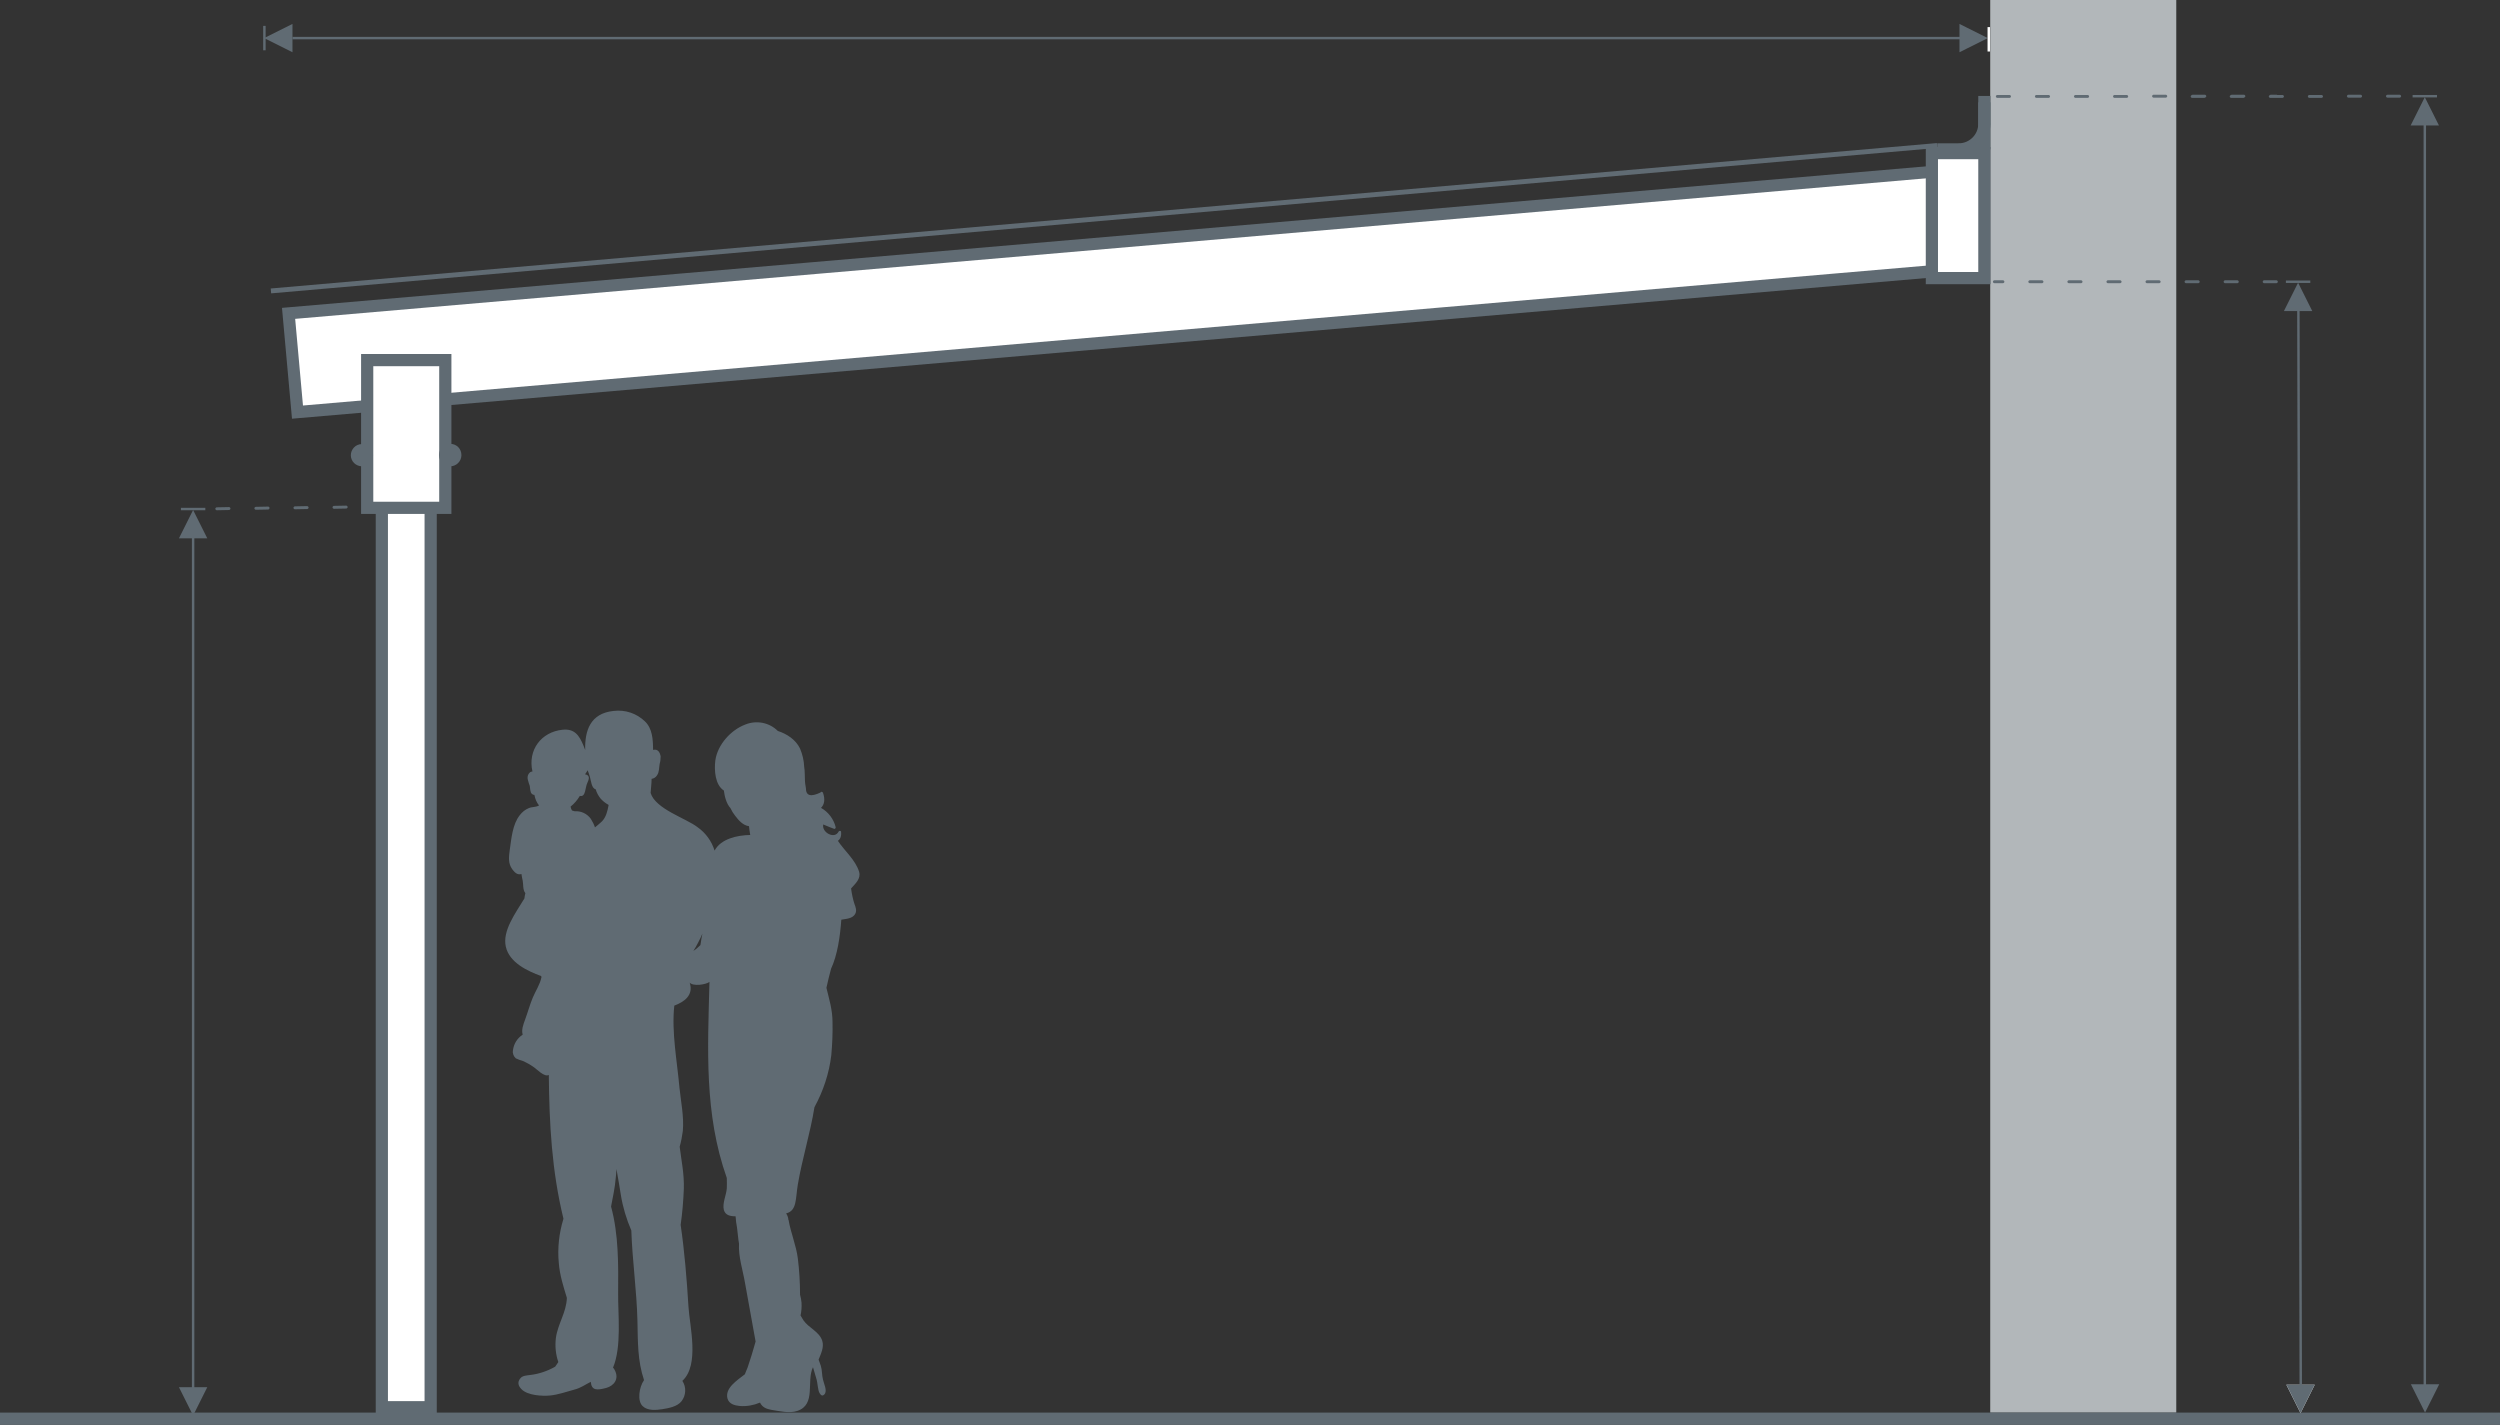 <?xml version="1.0" encoding="utf-8"?>
<!-- Generator: Adobe Illustrator 22.0.1, SVG Export Plug-In . SVG Version: 6.00 Build 0)  -->
<svg version="1.1" id="Ebene_1" xmlns="http://www.w3.org/2000/svg" xmlns:xlink="http://www.w3.org/1999/xlink" x="0px" y="0px"
	 viewBox="0 0 1024 583.6" style="enable-background:new 0 0 1024 583.6;" xml:space="preserve">
<rect x="0" y="0" width="1024" height="583.6" fill="#333333" stroke="none"/>
<style type="text/css">
	.st0{fill:#B2B7BA;enable-background:new    ;}
	.st1{fill:#606B71;}
	.st2{fill:#606B73;}
	.st3{fill:#FFFFFF;}
	.st4{fill:none;}
</style>
<rect x="815.2" class="st0" width="76.2" height="578.6"/>
<title>Technische Zeichnung, Mit Sparrenklaue (2)</title>
<path class="st1" d="M0,581.1L0,581.1z"/>
<g>
	<g>
		<rect y="578.6" class="st2" width="1024" height="5"/>
	</g>
</g>
<polygon class="st3" points="121.8,168.8 118.2,128.3 802.1,69.4 805.7,109.9 "/>
<path class="st2" d="M119.6,171.5l-4.1-45.4l688.9-59.3l4.1,45.4L119.6,171.5z M120.9,130.6l3.2,35.5L803,107.6l-3.2-35.5
	L120.9,130.6z"/>
<rect x="791.3" y="62.7" class="st3" width="21.5" height="51.3"/>
<path class="st2" d="M815.3,116.4h-26.5V60.2h26.5V116.4z M793.8,111.4h16.5V65.2h-16.5V111.4z"/>
<rect x="156.4" y="197.4" class="st3" width="20" height="379"/>
<path class="st2" d="M178.9,578.9h-25v-384h25V578.9z M158.9,573.9h15v-374h-15V573.9z"/>
<rect x="150.4" y="147.5" class="st3" width="32" height="60.5"/>
<path class="st2" d="M184.9,210.5h-37V145h37V210.5z M152.9,205.5h27V150h-27V205.5z"/>
<g>
	<g>
		<path class="st2" d="M146.2,186.4c0-1.1,0.9-2.1,2.1-2.1c1.1,0,2.1,0.9,2.1,2.1s-0.9,2.1-2.1,2.1l0,0
			C147.2,188.5,146.2,187.6,146.2,186.4"/>
		<path class="st2" d="M148.3,191c-2.5,0-4.6-2-4.6-4.5l0,0c0-2.5,2-4.6,4.5-4.6s4.6,2,4.6,4.5C152.9,188.9,150.8,191,148.3,191z
			 M147.9,186.4c0,0.2,0.2,0.4,0.4,0.4l0,0c0.2,0,0.4-0.2,0.4-0.4H147.9z M148.3,186c-0.2,0-0.4,0.2-0.4,0.4l0,0h0.9
			C148.7,186.2,148.5,186,148.3,186z"/>
		<path class="st2" d="M182.4,186.4c0-1.1,0.9-2.1,2.1-2.1s2.1,0.9,2.1,2.1c0,1.1-0.9,2.1-2.1,2.1l0,0
			C183.3,188.5,182.4,187.6,182.4,186.4"/>
		<path class="st2" d="M184.4,191c-2.5,0-4.6-2-4.6-4.6s2-4.6,4.6-4.6s4.6,2,4.6,4.6S186.9,191,184.4,191z M184.4,186
			c-0.2,0-0.4,0.2-0.4,0.4s0.2,0.4,0.4,0.4s0.4-0.2,0.4-0.4S184.7,186,184.4,186z"/>
		<line class="st4" x1="111" y1="119.1" x2="793.6" y2="59.7"/>
		
			<rect x="109.7" y="88.4" transform="matrix(0.996 -8.692846e-02 8.692846e-02 0.996 -6.059 39.656)" class="st2" width="685.2" height="2"/>
		<path class="st2" d="M802.3,63.7v-5c4.4,0,8-3.6,8-8h5C815.3,57.8,809.5,63.7,802.3,63.7z"/>
		<rect x="810.3" y="41.9" class="st2" width="5" height="9"/>
		<rect x="793.5" y="58.7" class="st2" width="9" height="5"/>
		<line class="st4" x1="812.8" y1="39.3" x2="812.8" y2="61.2"/>
		<rect x="810.3" y="39.3" class="st2" width="5" height="21.9"/>
	</g>
</g>
<polygon class="st3" points="942.3,577.6 947.3,567.6 937.3,567.6 "/>
<path class="st3" d="M942.3,578.8l-5.8-11.6h11.6L942.3,578.8z M938.2,568.1l4.2,8.4l4.2-8.4H938.2z"/>
<path class="st2" d="M119.8,15.6L119.8,15.6z"/>
<rect x="119.8" y="15.1" class="st2" width="683.3" height="1"/>
<polygon class="st2" points="813.1,15.6 803.1,10.6 803.1,20.6 "/>
<path class="st2" d="M802.6,21.4V9.8l11.6,5.8L802.6,21.4z M803.6,11.4v8.4l8.4-4.2L803.6,11.4z"/>
<path class="st3" d="M814.6,21.1L814.6,21.1z"/>
<rect x="814.1" y="11.1" class="st3" width="1" height="10"/>
<polygon class="st2" points="109.3,15.6 119.3,20.6 119.3,10.6 "/>
<path class="st2" d="M119.8,21.4l-11.6-5.8l11.6-5.8V21.4z M110.4,15.6l8.4,4.2v-8.4L110.4,15.6z"/>
<path class="st2" d="M108.3,20.6L108.3,20.6z"/>
<rect x="107.8" y="10.6" class="st2" width="1" height="10"/>
<path class="st2" d="M79.1,569.7L79.1,569.7z"/>
<rect x="78.6" y="220" class="st2" width="1" height="349.7"/>
<polygon class="st2" points="79.1,210 74.1,220 84.1,220 "/>
<path class="st2" d="M84.9,220.5H73.3l5.8-11.6L84.9,220.5z M74.9,219.5h8.4l-4.2-8.4L74.9,219.5z"/>
<path class="st2" d="M74.1,208.5L74.1,208.5z"/>
<rect x="74.1" y="208" class="st2" width="10" height="1"/>
<polygon class="st2" points="79.1,578.7 84.1,568.7 74.1,568.7 "/>
<path class="st2" d="M79.1,579.8l-5.8-11.6h11.6L79.1,579.8z M74.9,569.2l4.2,8.4l4.2-8.4H74.9z"/>
<path class="st1" d="M35.2,580.6L35.2,580.6z"/>
<path class="st1" d="M816.8,115.4L816.8,115.4z"/>
<path class="st2" d="M88.8,208.4l57.4-0.7L88.8,208.4z"/>
<path class="st2" d="M88.8,209c-0.3,0-0.6-0.3-0.6-0.6s0.3-0.6,0.6-0.6l5-0.1c0.3,0,0.6,0.3,0.6,0.6s-0.3,0.6-0.6,0.6L88.8,209
	L88.8,209z M104.8,208.8c-0.3,0-0.6-0.3-0.6-0.6s0.3-0.6,0.6-0.6l5-0.1c0.4,0,0.6,0.3,0.6,0.6s-0.3,0.6-0.6,0.6L104.8,208.8
	L104.8,208.8z M120.8,208.6c-0.3,0-0.6-0.3-0.6-0.6s0.3-0.6,0.6-0.6l5-0.1c0.3,0,0.6,0.3,0.6,0.6s-0.3,0.6-0.6,0.6L120.8,208.6
	L120.8,208.6z M136.8,208.4c-0.3,0-0.6-0.3-0.6-0.6s0.3-0.6,0.6-0.6l5-0.1c0.3,0,0.6,0.3,0.6,0.6s-0.3,0.6-0.6,0.6L136.8,208.4
	L136.8,208.4z"/>
<path id="_Zusammengesetzter_Pfad_" class="st2" d="M348.6,363.9c1.8-2,4.1-4,3.3-6.8c-1.5-4.9-6-8.6-8.7-12.7
	c1-0.7,1.5-1.9,1.3-3.7c0-0.5-0.8-0.5-1-0.1c-1.6,3.3-7,0.4-6.3-2.9c1.5,0.6,3,1.3,4.5,1.8h0.1c0.3,0,0.5-0.3,0.5-0.6v-0.1
	c-0.8-3.3-3-6.2-6-7.9c1.3-1.3,1.8-3.3,0.8-6.2c-0.2-0.4-0.8-0.6-1-0.1c-4,1.9-6,1.4-6-1.8c-0.2-1.2-0.4-2.3-0.4-3.5
	c-0.1-1.7,0-3.5-0.3-5.2c-0.1-2.6-0.7-5.1-1.7-7.5c-1.8-3.7-5.4-6-9.1-7.2l0,0c-3.5-3.5-8.8-4.5-13.4-2.6
	c-5.8,2.2-11.3,8.2-12.2,14.7c-0.5,4-0.1,10,3.5,12.3c0.3,2.5,1.1,5.5,2.7,7.2c0.5,1.1,1.1,2.1,1.9,3.1c1.5,2,3.3,4,5.7,4.3l0,0
	c0.1,1.2,0.3,2.4,0.5,3.6c-5.2,0.1-12,1.5-14.6,6.4c-1.2-3.9-3.7-7.3-7-9.6c-4.6-3.6-17.2-7.4-19.2-14c0.1-2,0.4-3.9,0.4-5.8
	c0.9-0.1,1.7-0.6,2.2-1.4c1-1.4,0.8-3.1,1.1-4.7c0.3-1,0.4-2.1,0.4-3.2c-0.3-1.5-1.1-2.9-2.8-2.6c-0.1,0-0.2,0-0.3,0.1
	c0-4.4-0.3-8.8-3.3-11.7c-3.4-3.3-8.1-4.9-12.9-4.3c-9.5,1-11.8,8-11.6,16c-0.2-0.6-0.5-1.2-0.7-1.8c-1.8-4.4-3.8-7-8.6-6.5
	c-8.7,0.9-14.3,8.3-12.3,17.1c-0.3,0-0.5,0.1-0.8,0.2c-1,0.7-1.4,1.9-1.1,3.1c0.2,0.9,0.5,1.8,0.8,2.6c0.1,1,0.2,1.9,0.5,2.8
	c0.3,0.5,0.8,0.9,1.4,0.9c0.3,1.6,0.9,3.1,1.9,4.3c-1.3,0.8-2.8,0.5-4.2,1.1c-1.5,0.6-2.7,1.6-3.7,2.9c-3,3.8-3.4,9.5-4.1,14.2
	c-0.4,3-0.7,5.5,1,7.9c1.5,2,2.4,2.3,3.8,2c0.1,0.9,0.3,1.8,0.5,2.7c0.3,1.4,0,3.7,1,5l0.1,0.1c-0.2,0.7-0.3,1.5-0.4,2.2
	c-3.7,6.1-9.1,13.3-7.6,19.8s8.8,9.9,14.5,12c0,0.1,0,0.3,0.1,0.4c-0.6,3.1-2.4,5.6-3.6,8.5s-2,5.9-3.1,8.9c-0.7,1.9-1.6,4.2-1,6.2
	c-2.2,1.4-3.7,3.8-4,6.5c-0.2,1.2,0.3,2.4,1.2,3.2c0.9,0.4,1.8,0.8,2.7,1c1.6,0.7,3.1,1.5,4.5,2.5c1.3,0.8,4.4,4.3,6.3,3.3
	c0.2,20,1.2,39.2,6,58.9c-1.8,5.9-2.5,12-1.9,18.2c0.4,5,1.9,9.6,3.3,14.2l0,0c-0.2,6-3.7,10.6-4.5,16.4c-0.4,3.3-0.1,6.7,1,9.9
	c-0.4,0.6-0.8,1.2-1.3,1.9l0,0c-3.2,1.8-6.7,3-10.3,3.4c-1.3,0.2-3,0.2-3.9,1.3c-1.4,1.6-0.9,3.2,0.4,4.5c2.5,2.6,8.5,2.9,11.7,2.6
	s6.6-1.5,9.9-2.4c2.8-0.7,4.5-2.1,6.8-3.2c0.3,3.6,2.5,3.5,6.3,2.5c3-0.8,5.6-3.6,3.4-7.5c-0.1-0.3-0.4-0.6-0.6-0.8
	c3.6-8.6,2-21.9,2.1-30.4c0.1-11.9,0.2-24.2-2.9-35.6c0.7-3.8,1.6-7.7,1.9-11.6c0.1-1.3,0.3-2.5,0.3-3.8c0.6,3.6,1.3,7.1,1.8,10.6
	c0.8,5,2.3,10,4.3,14.6c0.4,12.3,2.2,24.6,2.5,36.9c0.2,8.8,0,16.3,2.7,24.4c-2,2.8-2.9,8.6-0.5,10.7c2,1.9,5.5,1.6,8,1.2
	s6.1-1,7.9-3.3c1.8-2.4,2-5.7,0.3-8.3c7.1-6.5,3-22.3,2.5-30.4c-0.7-11.4-1.6-22.5-3.2-33.5c0.7-4.9,1.1-9.8,1.3-14.7
	c0.2-6.2-1-11.6-1.7-17.3c0.6-2.1,1-4.3,1.3-6.5c0.5-5.8-0.8-12-1.4-17.8c-0.9-10.3-3.3-22.8-2.1-33.5c4-1.5,8-4.2,6.3-9.4
	c1.5,1.6,6.6,0.8,8.1-0.3c-0.7,27.6-2.2,54,7.1,80.3c0,1.5,0.1,2.9,0,4.3c-0.2,2.7-1.9,6.1-1.2,8.8c0.6,2.2,2.7,2.6,4.8,2.6
	c0.1,1.6,0.3,3.2,0.6,4.7c0.3,2.1,0.4,4.3,0.8,6.5c-0.3,5.4,1.6,10.9,2.5,16.3c1.5,7.9,2.8,15.9,4.3,23.8c-1,3.6-2.1,7.2-3.3,10.7
	c-0.3,0.8-0.8,1.8-1.1,2.7c-3.2,2.5-8.3,5.7-7.1,10c0.7,2.3,3.1,2.8,5.1,3c2.8,0.2,5.6-0.3,8.2-1.4c1,2,2.6,2.6,4.8,3
	c3.2,0.5,7.4,1.5,10.5,0.4c7.8-2.6,3.6-12.1,6.4-17.9c0.5,1.7,1,3.4,1.5,5.1c0.4,1.4,0.5,4.4,1.2,5.5c0.5,0.8,1.1,1.5,2,0.5
	c1.3-1.4-0.3-4.5-0.6-6c-0.5-1.9-0.3-3.8-0.9-5.7c-0.3-0.8-0.6-1.7-0.9-2.5c1-2.5,2.3-5.1,1.5-7.7c-1.2-3.8-5.6-5.3-7.7-8.4
	c-0.4-0.7-0.8-1.3-1.2-2c0.4-1.7,0.5-3.5,0.4-5.3c-0.1-1.1-0.3-2.1-0.6-3.2c0-4.9-0.3-9.9-0.9-14.8c-0.7-5.5-2.9-10.5-3.8-15.8
	c0,0,0-0.1-0.1-0.1c0-0.9-0.4-1.8-0.9-2.6c4.5-1.1,3.8-6,4.8-11.9c1.8-10.6,5.1-21,6.8-31.6c3.6-6.6,6-13.8,6.9-21.3
	c0.4-4.5,0.6-9,0.5-13.5c0-5.1-1.4-9.5-2.5-14.1c0.6-2.6,1.2-5.3,1.9-7.8c2.6-5.6,3.7-13.1,4.2-20.1l0,0c2.1-0.4,4.6-0.4,5.7-2.4
	c0.7-1.3,0.2-2.7-0.3-4C349.4,368.5,348.9,366.2,348.6,363.9z M225.1,429.4c0-0.2,0-0.4,0-0.6l0,0V429.4z M246.5,336.5
	c-0.9,0.9-1.9,1.6-2.8,2.4c-0.4-1.2-1-2.4-1.7-3.5c-1.5-2.1-4-3.3-6.6-3.1c-0.3-0.1-0.7-0.2-1-0.3h-0.1c-0.3-0.5-0.5-1-0.6-1.6
	c1.5-1.2,2.8-2.7,3.8-4.4c2.5,0.6,2.1-3.4,3.1-5.4c0.5-1.1,1.2-2.7-0.4-3.3c-0.2-0.1-0.4-0.1-0.6-0.1c0.4-0.6,0.8-1.1,1.1-1.7
	c0.3,0.9,0.7,1.8,0.9,2.6c0.5,1.8,0.7,4.8,2.4,5.2c0.4,1.4,1.1,2.7,2,3.8c0.9,1,2,1.9,3.3,2.6C248.8,332.4,248.2,334.8,246.5,336.5
	L246.5,336.5z M286.9,387.1L286.9,387.1c-0.9,0.9-1.8,1.7-2.9,2.4c0.7-1,1.3-2.2,2-3.5s1.2-2.4,1.7-3.6
	C287.4,384,287.1,385.5,286.9,387.1L286.9,387.1z"/>
<path class="st2" d="M942.3,568.9l-1-447L942.3,568.9z"/>
<rect x="941.4" y="121.9" transform="matrix(1 -2.191233e-03 2.191233e-03 1 -0.755 2.065)" class="st2" width="1" height="447"/>
<polygon class="st2" points="942.3,577.6 947.3,567.6 937.3,567.6 "/>
<path class="st2" d="M942.3,578.8l-5.8-11.6h11.6L942.3,578.8z M938.2,568.1l4.2,8.4l4.2-8.4H938.2z"/>
<polygon class="st2" points="941.3,116.9 936.3,126.9 946.3,126.9 "/>
<path class="st2" d="M947.1,127.4h-11.6l5.8-11.6L947.1,127.4z M937.1,126.4h8.4l-4.2-8.4L937.1,126.4z"/>
<path class="st2" d="M936.3,115.4L936.3,115.4z"/>
<rect x="936.3" y="114.9" class="st2" width="10" height="1"/>
<polygon class="st2" points="993.2,40.9 988.2,50.9 998.2,50.9 "/>
<path class="st2" d="M999,51.4h-11.6l5.8-11.6L999,51.4z M989,50.4h8.4l-4.2-8.4L989,50.4z"/>
<rect x="988.2" y="38.9" class="st2" width="10" height="1"/>
<path class="st2" d="M993.2,567.5L993.2,567.5z"/>
<rect x="992.7" y="46.4" class="st2" width="1" height="521.1"/>
<polygon class="st2" points="993.3,577.5 998.3,567.5 988.3,567.5 "/>
<path class="st2" d="M993.3,578.6l-5.8-11.6h11.6L993.3,578.6z M989.1,568l4.2,8.4l4.2-8.4H989.1z"/>
<path class="st2" d="M932.4,116h-5c-0.3,0-0.6-0.3-0.6-0.6s0.3-0.6,0.6-0.6h5c0.3,0,0.6,0.3,0.6,0.6S932.7,116,932.4,116z
	 M916.4,116h-5c-0.3,0-0.6-0.3-0.6-0.6s0.3-0.6,0.6-0.6h5c0.3,0,0.6,0.3,0.6,0.6S916.7,116,916.4,116z M900.4,116h-5
	c-0.3,0-0.6-0.3-0.6-0.6s0.3-0.6,0.6-0.6h5c0.3,0,0.6,0.3,0.6,0.6S900.7,116,900.4,116z M884.4,116h-5c-0.3,0-0.6-0.3-0.6-0.6
	s0.3-0.6,0.6-0.6h5c0.3,0,0.6,0.3,0.6,0.6S884.7,116,884.4,116z M868.4,116h-5c-0.3,0-0.6-0.3-0.6-0.6s0.3-0.6,0.6-0.6h5
	c0.3,0,0.6,0.3,0.6,0.6S868.7,116,868.4,116z M852.4,116h-5c-0.3,0-0.6-0.3-0.6-0.6s0.3-0.6,0.6-0.6h5c0.3,0,0.6,0.3,0.6,0.6
	S852.7,116,852.4,116z M836.4,116h-5c-0.3,0-0.6-0.3-0.6-0.6s0.3-0.6,0.6-0.6h5c0.3,0,0.6,0.3,0.6,0.6S836.7,116,836.4,116z
	 M820.4,116h-3.5c-0.3,0-0.6-0.3-0.6-0.6s0.3-0.6,0.6-0.6h3.5c0.3,0,0.6,0.3,0.6,0.6S820.7,116,820.4,116z"/>
<g>
	<path class="st2" d="M903.1,38.8h-5c-0.1,0-0.2,0.1-0.3,0.1c-0.2,0.1-0.5,0.3-0.5,0.6s0.3,0.6,0.6,0.6h5c0.1,0,0.2-0.1,0.3-0.1
		c0.2-0.1,0.5-0.3,0.5-0.6C903.7,39.1,903.4,38.8,903.1,38.8z"/>
	<path class="st2" d="M919.1,38.8h-5c-0.1,0-0.2,0.1-0.3,0.1c-0.2,0.1-0.5,0.3-0.5,0.6s0.3,0.6,0.6,0.6h5c0.1,0,0.2-0.1,0.3-0.1
		c0.2-0.1,0.5-0.3,0.5-0.6C919.7,39.1,919.4,38.8,919.1,38.8z"/>
	<path class="st2" d="M887.1,38.8h-5c-0.3,0-0.6,0.3-0.6,0.6s0.3,0.6,0.6,0.6h5c0.3,0,0.6-0.3,0.6-0.6S887.4,38.8,887.1,38.8z"/>
	<path class="st2" d="M855.1,38.9h-5c-0.3,0-0.6,0.3-0.6,0.6s0.3,0.6,0.6,0.6h5c0.3,0,0.6-0.3,0.6-0.6S855.4,38.9,855.1,38.9z"/>
	<path class="st2" d="M823.1,38.9h-5c-0.3,0-0.6,0.3-0.6,0.6s0.3,0.6,0.6,0.6h5c0.3,0,0.6-0.3,0.6-0.6S823.4,38.9,823.1,38.9z"/>
	<path class="st2" d="M839.1,38.9h-5c-0.3,0-0.6,0.3-0.6,0.6s0.3,0.6,0.6,0.6h5c0.3,0,0.6-0.3,0.6-0.6S839.4,38.9,839.1,38.9z"/>
	<path class="st2" d="M871.1,38.9h-5c-0.3,0-0.6,0.3-0.6,0.6s0.3,0.6,0.6,0.6h5c0.3,0,0.6-0.3,0.6-0.6S871.4,38.9,871.1,38.9z"/>
	<path class="st2" d="M966.9,38.8h-5c-0.3,0-0.6,0.3-0.6,0.6s0.3,0.6,0.6,0.6h5c0.3,0,0.6-0.3,0.6-0.6S967.2,38.8,966.9,38.8z"/>
	<path class="st2" d="M934.9,38.9h-2.2c-0.1-0.1-0.2-0.1-0.3-0.1h-2.3c-0.1,0-0.2,0.1-0.3,0.1c-0.2,0.1-0.5,0.3-0.5,0.6
		s0.3,0.6,0.6,0.6h5c0.3,0,0.6-0.3,0.6-0.6S935.2,38.9,934.9,38.9z"/>
	<path class="st2" d="M982.9,38.8h-5c-0.3,0-0.6,0.3-0.6,0.6s0.3,0.6,0.6,0.6h5c0.3,0,0.6-0.3,0.6-0.6S983.2,38.8,982.9,38.8z"/>
	<path class="st2" d="M950.9,38.9h-5c-0.3,0-0.6,0.3-0.6,0.6s0.3,0.6,0.6,0.6h5c0.3,0,0.6-0.3,0.6-0.6S951.2,38.9,950.9,38.9z"/>
</g>
</svg>
